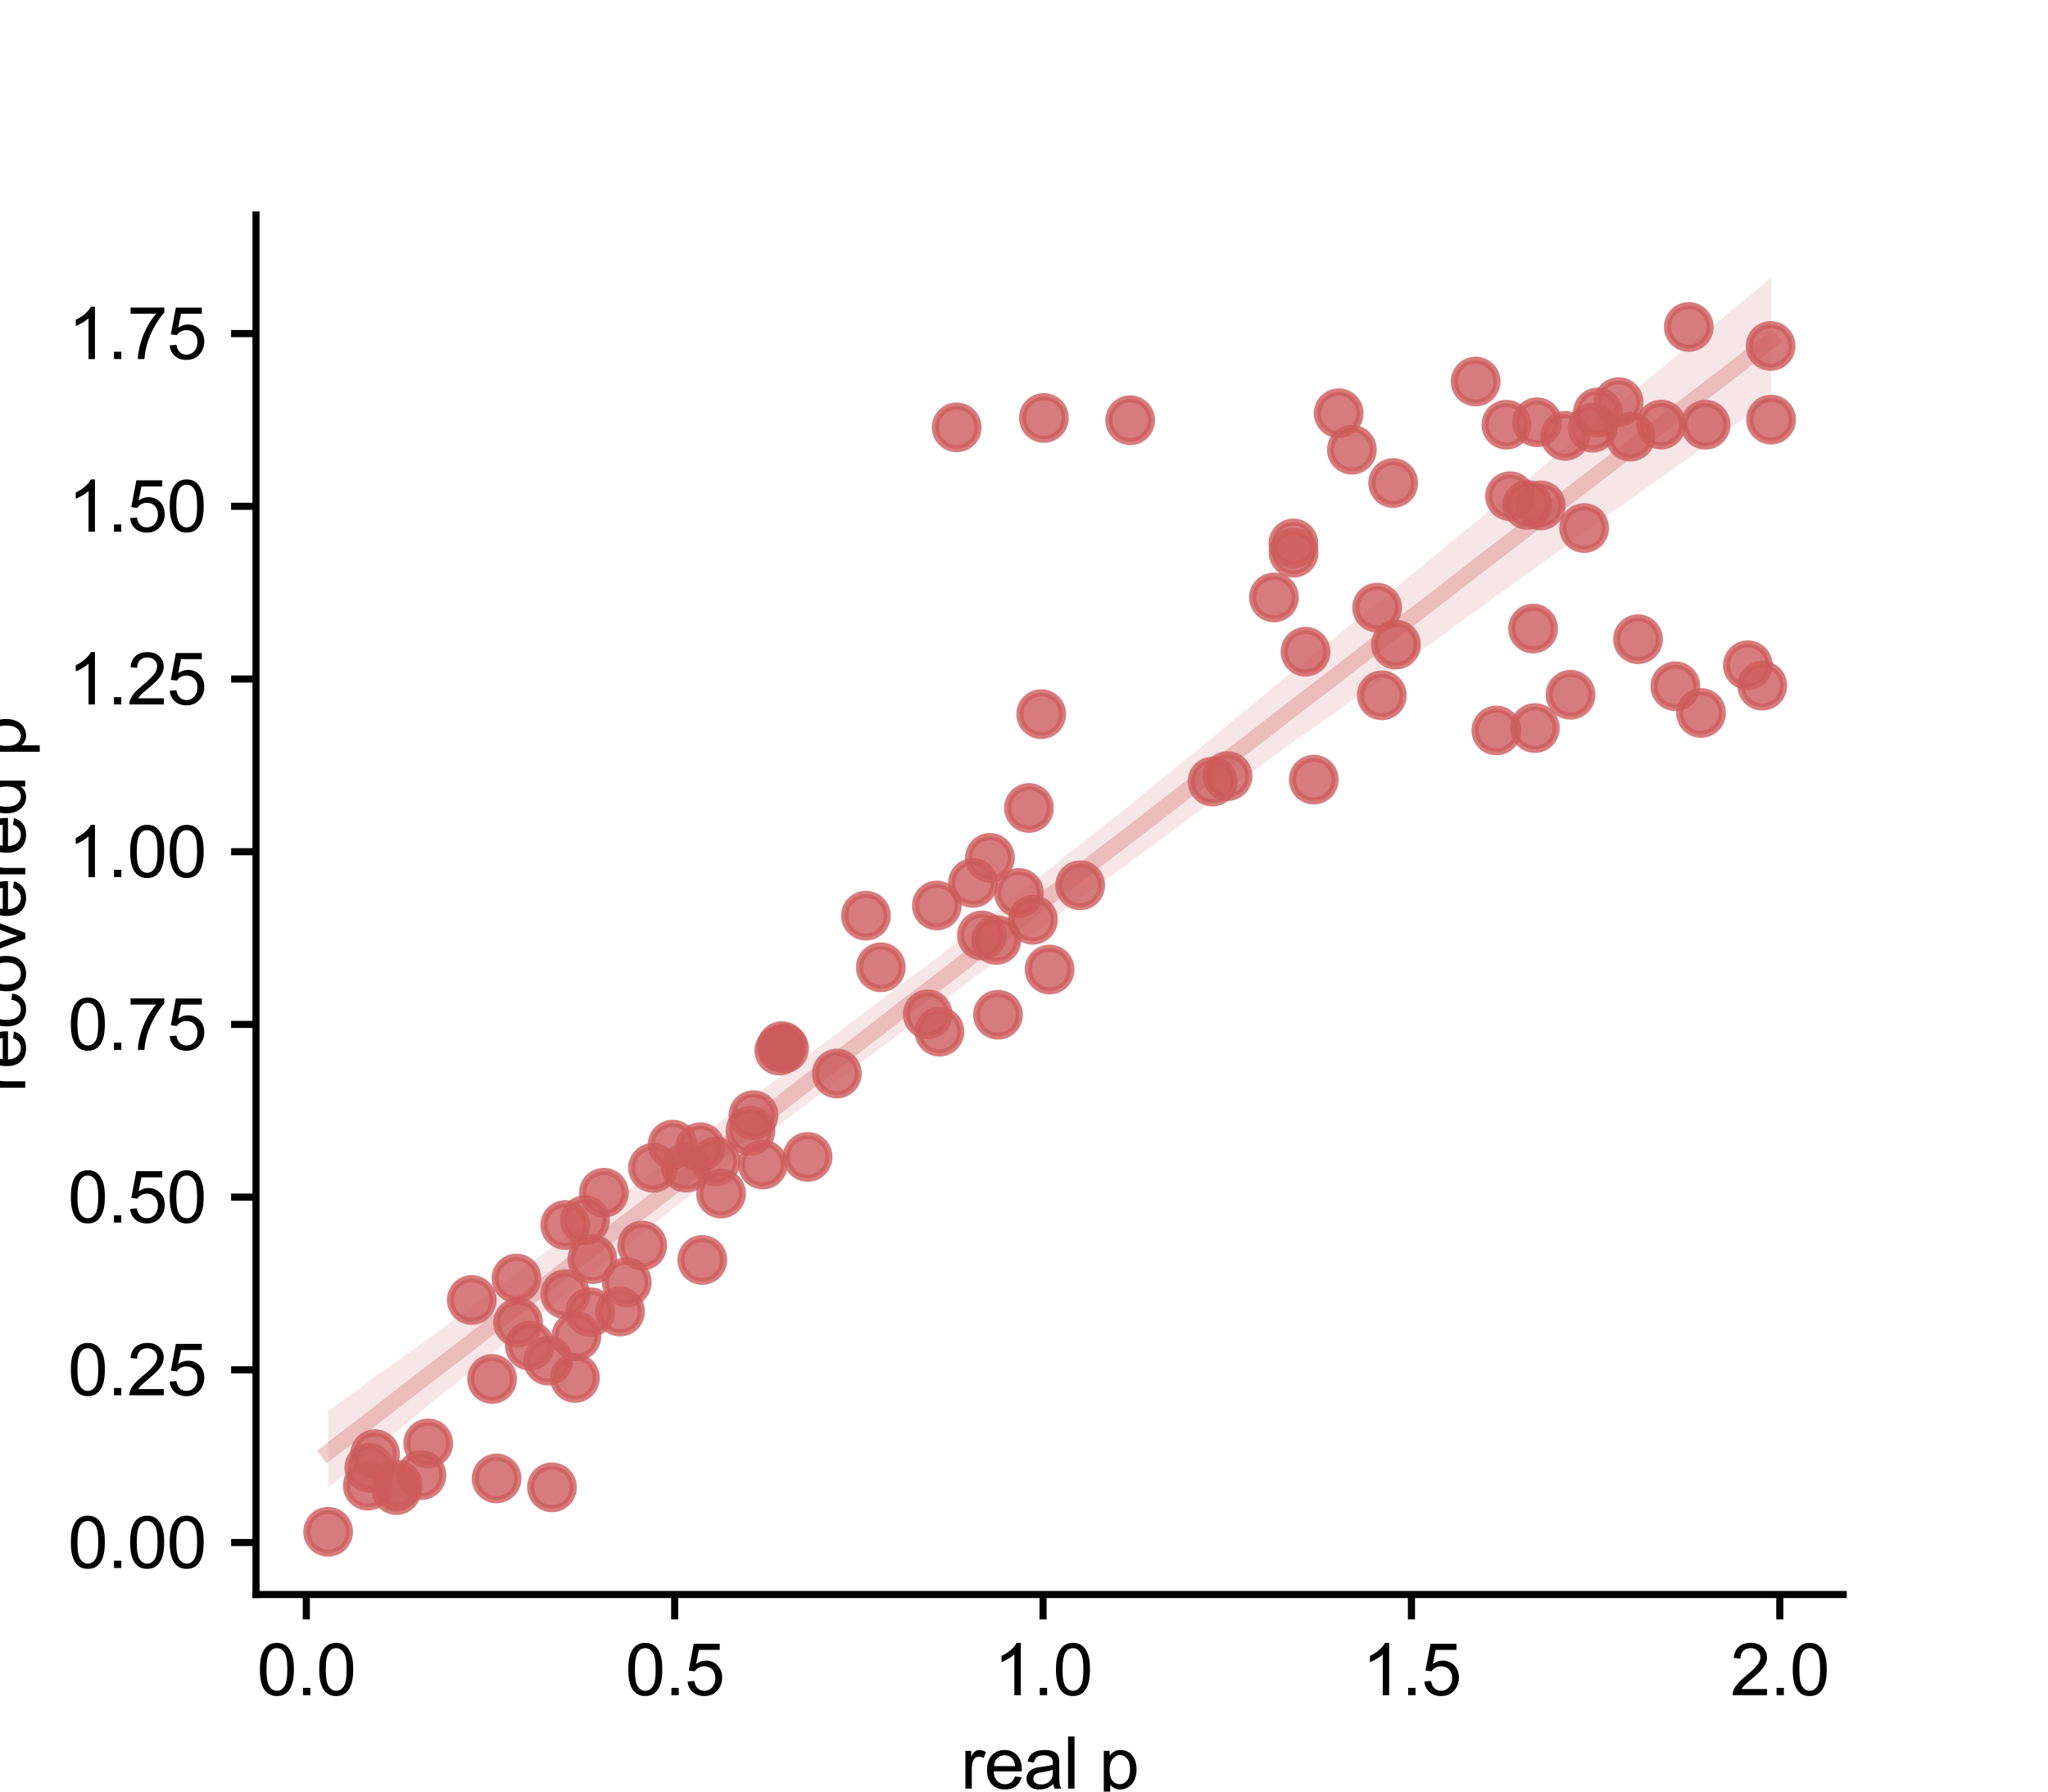 <?xml version="1.0" encoding="utf-8" standalone="no"?>
<!DOCTYPE svg PUBLIC "-//W3C//DTD SVG 1.1//EN"
  "http://www.w3.org/Graphics/SVG/1.1/DTD/svg11.dtd">
<svg xmlns:xlink="http://www.w3.org/1999/xlink" width="288pt" height="252pt" viewBox="0 0 288 252" xmlns="http://www.w3.org/2000/svg" version="1.1">
 <defs>
  <style type="text/css">*{stroke-linejoin: round; stroke-linecap: butt}</style>
 </defs>
 <g id="figure_1">
  <g id="patch_1">
   <path d="M 0 252 
L 288 252 
L 288 0 
L 0 0 
L 0 252 
z
" style="fill: none"/>
  </g>
  <g id="axes_1">
   <g id="patch_2">
    <path d="M 36 224.28 
L 259.2 224.28 
L 259.2 30.24 
L 36 30.24 
L 36 224.28 
z
" style="fill: none"/>
   </g>
   <g id="PathCollection_1">
    <defs>
     <path id="m243c5e4eb6" d="M 0 3 
C 0.796 3 1.559 2.684 2.121 2.121 
C 2.684 1.559 3 0.796 3 0 
C 3 -0.796 2.684 -1.559 2.121 -2.121 
C 1.559 -2.684 0.796 -3 0 -3 
C -0.796 -3 -1.559 -2.684 -2.121 -2.121 
C -2.684 -1.559 -3 -0.796 -3 0 
C -3 0.796 -2.684 1.559 -2.121 2.121 
C -1.559 2.684 -0.796 3 0 3 
z
" style="stroke: #cd5c5c; stroke-opacity: 0.8"/>
    </defs>
    <g clip-path="url(#p455777a39a)">
     <use xlink:href="#m243c5e4eb6" x="96.452" y="164.232" style="fill: #cd5c5c; fill-opacity: 0.8; stroke: #cd5c5c; stroke-opacity: 0.8"/>
     <use xlink:href="#m243c5e4eb6" x="51.719" y="208.968" style="fill: #cd5c5c; fill-opacity: 0.8; stroke: #cd5c5c; stroke-opacity: 0.8"/>
     <use xlink:href="#m243c5e4eb6" x="94.587" y="161.003" style="fill: #cd5c5c; fill-opacity: 0.8; stroke: #cd5c5c; stroke-opacity: 0.8"/>
     <use xlink:href="#m243c5e4eb6" x="100.617" y="163.367" style="fill: #cd5c5c; fill-opacity: 0.8; stroke: #cd5c5c; stroke-opacity: 0.8"/>
     <use xlink:href="#m243c5e4eb6" x="224.696" y="58.012" style="fill: #cd5c5c; fill-opacity: 0.8; stroke: #cd5c5c; stroke-opacity: 0.8"/>
     <use xlink:href="#m243c5e4eb6" x="235.594" y="96.525" style="fill: #cd5c5c; fill-opacity: 0.8; stroke: #cd5c5c; stroke-opacity: 0.8"/>
     <use xlink:href="#m243c5e4eb6" x="113.574" y="162.733" style="fill: #cd5c5c; fill-opacity: 0.8; stroke: #cd5c5c; stroke-opacity: 0.8"/>
     <use xlink:href="#m243c5e4eb6" x="59.258" y="207.487" style="fill: #cd5c5c; fill-opacity: 0.8; stroke: #cd5c5c; stroke-opacity: 0.8"/>
     <use xlink:href="#m243c5e4eb6" x="181.886" y="76.442" style="fill: #cd5c5c; fill-opacity: 0.8; stroke: #cd5c5c; stroke-opacity: 0.8"/>
     <use xlink:href="#m243c5e4eb6" x="134.533" y="60.109" style="fill: #cd5c5c; fill-opacity: 0.8; stroke: #cd5c5c; stroke-opacity: 0.8"/>
     <use xlink:href="#m243c5e4eb6" x="109.586" y="147.773" style="fill: #cd5c5c; fill-opacity: 0.8; stroke: #cd5c5c; stroke-opacity: 0.8"/>
     <use xlink:href="#m243c5e4eb6" x="83.296" y="177.106" style="fill: #cd5c5c; fill-opacity: 0.8; stroke: #cd5c5c; stroke-opacity: 0.8"/>
     <use xlink:href="#m243c5e4eb6" x="74.505" y="189.284" style="fill: #cd5c5c; fill-opacity: 0.8; stroke: #cd5c5c; stroke-opacity: 0.8"/>
     <use xlink:href="#m243c5e4eb6" x="79.497" y="172.306" style="fill: #cd5c5c; fill-opacity: 0.8; stroke: #cd5c5c; stroke-opacity: 0.8"/>
     <use xlink:href="#m243c5e4eb6" x="77.62" y="209.205" style="fill: #cd5c5c; fill-opacity: 0.8; stroke: #cd5c5c; stroke-opacity: 0.8"/>
     <use xlink:href="#m243c5e4eb6" x="146.794" y="58.787" style="fill: #cd5c5c; fill-opacity: 0.8; stroke: #cd5c5c; stroke-opacity: 0.8"/>
     <use xlink:href="#m243c5e4eb6" x="82.263" y="171.619" style="fill: #cd5c5c; fill-opacity: 0.8; stroke: #cd5c5c; stroke-opacity: 0.8"/>
     <use xlink:href="#m243c5e4eb6" x="170.516" y="109.922" style="fill: #cd5c5c; fill-opacity: 0.8; stroke: #cd5c5c; stroke-opacity: 0.8"/>
     <use xlink:href="#m243c5e4eb6" x="144.699" y="113.648" style="fill: #cd5c5c; fill-opacity: 0.8; stroke: #cd5c5c; stroke-opacity: 0.8"/>
     <use xlink:href="#m243c5e4eb6" x="146.421" y="100.449" style="fill: #cd5c5c; fill-opacity: 0.8; stroke: #cd5c5c; stroke-opacity: 0.8"/>
     <use xlink:href="#m243c5e4eb6" x="55.906" y="208.853" style="fill: #cd5c5c; fill-opacity: 0.8; stroke: #cd5c5c; stroke-opacity: 0.8"/>
     <use xlink:href="#m243c5e4eb6" x="52.741" y="204.536" style="fill: #cd5c5c; fill-opacity: 0.8; stroke: #cd5c5c; stroke-opacity: 0.8"/>
     <use xlink:href="#m243c5e4eb6" x="132.11" y="145.107" style="fill: #cd5c5c; fill-opacity: 0.8; stroke: #cd5c5c; stroke-opacity: 0.8"/>
     <use xlink:href="#m243c5e4eb6" x="140.115" y="132.211" style="fill: #cd5c5c; fill-opacity: 0.8; stroke: #cd5c5c; stroke-opacity: 0.8"/>
     <use xlink:href="#m243c5e4eb6" x="123.862" y="136.056" style="fill: #cd5c5c; fill-opacity: 0.8; stroke: #cd5c5c; stroke-opacity: 0.8"/>
     <use xlink:href="#m243c5e4eb6" x="181.91" y="77.741" style="fill: #cd5c5c; fill-opacity: 0.8; stroke: #cd5c5c; stroke-opacity: 0.8"/>
     <use xlink:href="#m243c5e4eb6" x="248.998" y="48.664" style="fill: #cd5c5c; fill-opacity: 0.8; stroke: #cd5c5c; stroke-opacity: 0.8"/>
     <use xlink:href="#m243c5e4eb6" x="172.623" y="109.159" style="fill: #cd5c5c; fill-opacity: 0.8; stroke: #cd5c5c; stroke-opacity: 0.8"/>
     <use xlink:href="#m243c5e4eb6" x="233.6" y="59.716" style="fill: #cd5c5c; fill-opacity: 0.8; stroke: #cd5c5c; stroke-opacity: 0.8"/>
     <use xlink:href="#m243c5e4eb6" x="80.85" y="193.821" style="fill: #cd5c5c; fill-opacity: 0.8; stroke: #cd5c5c; stroke-opacity: 0.8"/>
     <use xlink:href="#m243c5e4eb6" x="216.663" y="71.093" style="fill: #cd5c5c; fill-opacity: 0.8; stroke: #cd5c5c; stroke-opacity: 0.8"/>
     <use xlink:href="#m243c5e4eb6" x="140.341" y="142.73" style="fill: #cd5c5c; fill-opacity: 0.8; stroke: #cd5c5c; stroke-opacity: 0.8"/>
     <use xlink:href="#m243c5e4eb6" x="211.837" y="59.738" style="fill: #cd5c5c; fill-opacity: 0.8; stroke: #cd5c5c; stroke-opacity: 0.8"/>
     <use xlink:href="#m243c5e4eb6" x="105.531" y="159.05" style="fill: #cd5c5c; fill-opacity: 0.8; stroke: #cd5c5c; stroke-opacity: 0.8"/>
     <use xlink:href="#m243c5e4eb6" x="179.145" y="84.035" style="fill: #cd5c5c; fill-opacity: 0.8; stroke: #cd5c5c; stroke-opacity: 0.8"/>
     <use xlink:href="#m243c5e4eb6" x="88.146" y="180.358" style="fill: #cd5c5c; fill-opacity: 0.8; stroke: #cd5c5c; stroke-opacity: 0.8"/>
     <use xlink:href="#m243c5e4eb6" x="158.931" y="59.11" style="fill: #cd5c5c; fill-opacity: 0.8; stroke: #cd5c5c; stroke-opacity: 0.8"/>
     <use xlink:href="#m243c5e4eb6" x="222.771" y="74.275" style="fill: #cd5c5c; fill-opacity: 0.8; stroke: #cd5c5c; stroke-opacity: 0.8"/>
     <use xlink:href="#m243c5e4eb6" x="196.307" y="90.666" style="fill: #cd5c5c; fill-opacity: 0.8; stroke: #cd5c5c; stroke-opacity: 0.8"/>
     <use xlink:href="#m243c5e4eb6" x="145.251" y="129.374" style="fill: #cd5c5c; fill-opacity: 0.8; stroke: #cd5c5c; stroke-opacity: 0.8"/>
     <use xlink:href="#m243c5e4eb6" x="188.254" y="58.13" style="fill: #cd5c5c; fill-opacity: 0.8; stroke: #cd5c5c; stroke-opacity: 0.8"/>
     <use xlink:href="#m243c5e4eb6" x="107.275" y="163.802" style="fill: #cd5c5c; fill-opacity: 0.8; stroke: #cd5c5c; stroke-opacity: 0.8"/>
     <use xlink:href="#m243c5e4eb6" x="101.402" y="167.887" style="fill: #cd5c5c; fill-opacity: 0.8; stroke: #cd5c5c; stroke-opacity: 0.8"/>
     <use xlink:href="#m243c5e4eb6" x="98.76" y="177.221" style="fill: #cd5c5c; fill-opacity: 0.8; stroke: #cd5c5c; stroke-opacity: 0.8"/>
     <use xlink:href="#m243c5e4eb6" x="230.347" y="89.91" style="fill: #cd5c5c; fill-opacity: 0.8; stroke: #cd5c5c; stroke-opacity: 0.8"/>
     <use xlink:href="#m243c5e4eb6" x="215.846" y="102.404" style="fill: #cd5c5c; fill-opacity: 0.8; stroke: #cd5c5c; stroke-opacity: 0.8"/>
     <use xlink:href="#m243c5e4eb6" x="237.481" y="45.991" style="fill: #cd5c5c; fill-opacity: 0.8; stroke: #cd5c5c; stroke-opacity: 0.8"/>
     <use xlink:href="#m243c5e4eb6" x="220.105" y="61.308" style="fill: #cd5c5c; fill-opacity: 0.8; stroke: #cd5c5c; stroke-opacity: 0.8"/>
     <use xlink:href="#m243c5e4eb6" x="223.952" y="60.161" style="fill: #cd5c5c; fill-opacity: 0.8; stroke: #cd5c5c; stroke-opacity: 0.8"/>
     <use xlink:href="#m243c5e4eb6" x="55.748" y="209.595" style="fill: #cd5c5c; fill-opacity: 0.8; stroke: #cd5c5c; stroke-opacity: 0.8"/>
     <use xlink:href="#m243c5e4eb6" x="247.819" y="96.442" style="fill: #cd5c5c; fill-opacity: 0.8; stroke: #cd5c5c; stroke-opacity: 0.8"/>
     <use xlink:href="#m243c5e4eb6" x="210.43" y="102.745" style="fill: #cd5c5c; fill-opacity: 0.8; stroke: #cd5c5c; stroke-opacity: 0.8"/>
     <use xlink:href="#m243c5e4eb6" x="110.264" y="147.453" style="fill: #cd5c5c; fill-opacity: 0.8; stroke: #cd5c5c; stroke-opacity: 0.8"/>
     <use xlink:href="#m243c5e4eb6" x="66.345" y="182.854" style="fill: #cd5c5c; fill-opacity: 0.8; stroke: #cd5c5c; stroke-opacity: 0.8"/>
     <use xlink:href="#m243c5e4eb6" x="121.768" y="128.794" style="fill: #cd5c5c; fill-opacity: 0.8; stroke: #cd5c5c; stroke-opacity: 0.8"/>
     <use xlink:href="#m243c5e4eb6" x="84.925" y="167.767" style="fill: #cd5c5c; fill-opacity: 0.8; stroke: #cd5c5c; stroke-opacity: 0.8"/>
     <use xlink:href="#m243c5e4eb6" x="72.856" y="186.016" style="fill: #cd5c5c; fill-opacity: 0.8; stroke: #cd5c5c; stroke-opacity: 0.8"/>
     <use xlink:href="#m243c5e4eb6" x="138.079" y="131.579" style="fill: #cd5c5c; fill-opacity: 0.8; stroke: #cd5c5c; stroke-opacity: 0.8"/>
     <use xlink:href="#m243c5e4eb6" x="220.858" y="97.722" style="fill: #cd5c5c; fill-opacity: 0.8; stroke: #cd5c5c; stroke-opacity: 0.8"/>
     <use xlink:href="#m243c5e4eb6" x="72.629" y="179.832" style="fill: #cd5c5c; fill-opacity: 0.8; stroke: #cd5c5c; stroke-opacity: 0.8"/>
     <use xlink:href="#m243c5e4eb6" x="212.355" y="69.791" style="fill: #cd5c5c; fill-opacity: 0.8; stroke: #cd5c5c; stroke-opacity: 0.8"/>
     <use xlink:href="#m243c5e4eb6" x="195.917" y="67.942" style="fill: #cd5c5c; fill-opacity: 0.8; stroke: #cd5c5c; stroke-opacity: 0.8"/>
     <use xlink:href="#m243c5e4eb6" x="249.055" y="59.025" style="fill: #cd5c5c; fill-opacity: 0.8; stroke: #cd5c5c; stroke-opacity: 0.8"/>
     <use xlink:href="#m243c5e4eb6" x="147.6" y="136.372" style="fill: #cd5c5c; fill-opacity: 0.8; stroke: #cd5c5c; stroke-opacity: 0.8"/>
     <use xlink:href="#m243c5e4eb6" x="239.211" y="100.286" style="fill: #cd5c5c; fill-opacity: 0.8; stroke: #cd5c5c; stroke-opacity: 0.8"/>
     <use xlink:href="#m243c5e4eb6" x="214.774" y="71.013" style="fill: #cd5c5c; fill-opacity: 0.8; stroke: #cd5c5c; stroke-opacity: 0.8"/>
     <use xlink:href="#m243c5e4eb6" x="81.06" y="187.948" style="fill: #cd5c5c; fill-opacity: 0.8; stroke: #cd5c5c; stroke-opacity: 0.8"/>
     <use xlink:href="#m243c5e4eb6" x="194.315" y="97.804" style="fill: #cd5c5c; fill-opacity: 0.8; stroke: #cd5c5c; stroke-opacity: 0.8"/>
     <use xlink:href="#m243c5e4eb6" x="215.592" y="88.412" style="fill: #cd5c5c; fill-opacity: 0.8; stroke: #cd5c5c; stroke-opacity: 0.8"/>
     <use xlink:href="#m243c5e4eb6" x="229.271" y="61.415" style="fill: #cd5c5c; fill-opacity: 0.8; stroke: #cd5c5c; stroke-opacity: 0.8"/>
     <use xlink:href="#m243c5e4eb6" x="245.795" y="93.572" style="fill: #cd5c5c; fill-opacity: 0.8; stroke: #cd5c5c; stroke-opacity: 0.8"/>
     <use xlink:href="#m243c5e4eb6" x="139.206" y="120.662" style="fill: #cd5c5c; fill-opacity: 0.8; stroke: #cd5c5c; stroke-opacity: 0.8"/>
     <use xlink:href="#m243c5e4eb6" x="117.687" y="151" style="fill: #cd5c5c; fill-opacity: 0.8; stroke: #cd5c5c; stroke-opacity: 0.8"/>
     <use xlink:href="#m243c5e4eb6" x="79.493" y="182.038" style="fill: #cd5c5c; fill-opacity: 0.8; stroke: #cd5c5c; stroke-opacity: 0.8"/>
     <use xlink:href="#m243c5e4eb6" x="69.197" y="193.959" style="fill: #cd5c5c; fill-opacity: 0.8; stroke: #cd5c5c; stroke-opacity: 0.8"/>
     <use xlink:href="#m243c5e4eb6" x="130.46" y="142.673" style="fill: #cd5c5c; fill-opacity: 0.8; stroke: #cd5c5c; stroke-opacity: 0.8"/>
     <use xlink:href="#m243c5e4eb6" x="239.842" y="59.738" style="fill: #cd5c5c; fill-opacity: 0.8; stroke: #cd5c5c; stroke-opacity: 0.8"/>
     <use xlink:href="#m243c5e4eb6" x="77.098" y="191.384" style="fill: #cd5c5c; fill-opacity: 0.8; stroke: #cd5c5c; stroke-opacity: 0.8"/>
     <use xlink:href="#m243c5e4eb6" x="216.152" y="59.394" style="fill: #cd5c5c; fill-opacity: 0.8; stroke: #cd5c5c; stroke-opacity: 0.8"/>
     <use xlink:href="#m243c5e4eb6" x="105.959" y="156.861" style="fill: #cd5c5c; fill-opacity: 0.8; stroke: #cd5c5c; stroke-opacity: 0.8"/>
     <use xlink:href="#m243c5e4eb6" x="131.739" y="127.366" style="fill: #cd5c5c; fill-opacity: 0.8; stroke: #cd5c5c; stroke-opacity: 0.8"/>
     <use xlink:href="#m243c5e4eb6" x="46.145" y="215.46" style="fill: #cd5c5c; fill-opacity: 0.8; stroke: #cd5c5c; stroke-opacity: 0.8"/>
     <use xlink:href="#m243c5e4eb6" x="183.591" y="91.67" style="fill: #cd5c5c; fill-opacity: 0.8; stroke: #cd5c5c; stroke-opacity: 0.8"/>
     <use xlink:href="#m243c5e4eb6" x="87.191" y="184.48" style="fill: #cd5c5c; fill-opacity: 0.8; stroke: #cd5c5c; stroke-opacity: 0.8"/>
     <use xlink:href="#m243c5e4eb6" x="109.955" y="147.137" style="fill: #cd5c5c; fill-opacity: 0.8; stroke: #cd5c5c; stroke-opacity: 0.8"/>
     <use xlink:href="#m243c5e4eb6" x="90.31" y="175.197" style="fill: #cd5c5c; fill-opacity: 0.8; stroke: #cd5c5c; stroke-opacity: 0.8"/>
     <use xlink:href="#m243c5e4eb6" x="69.832" y="207.955" style="fill: #cd5c5c; fill-opacity: 0.8; stroke: #cd5c5c; stroke-opacity: 0.8"/>
     <use xlink:href="#m243c5e4eb6" x="60.218" y="203.023" style="fill: #cd5c5c; fill-opacity: 0.8; stroke: #cd5c5c; stroke-opacity: 0.8"/>
     <use xlink:href="#m243c5e4eb6" x="51.932" y="206.459" style="fill: #cd5c5c; fill-opacity: 0.8; stroke: #cd5c5c; stroke-opacity: 0.8"/>
     <use xlink:href="#m243c5e4eb6" x="136.819" y="124.192" style="fill: #cd5c5c; fill-opacity: 0.8; stroke: #cd5c5c; stroke-opacity: 0.8"/>
     <use xlink:href="#m243c5e4eb6" x="83.001" y="184.558" style="fill: #cd5c5c; fill-opacity: 0.8; stroke: #cd5c5c; stroke-opacity: 0.8"/>
     <use xlink:href="#m243c5e4eb6" x="193.656" y="85.471" style="fill: #cd5c5c; fill-opacity: 0.8; stroke: #cd5c5c; stroke-opacity: 0.8"/>
     <use xlink:href="#m243c5e4eb6" x="184.751" y="109.659" style="fill: #cd5c5c; fill-opacity: 0.8; stroke: #cd5c5c; stroke-opacity: 0.8"/>
     <use xlink:href="#m243c5e4eb6" x="151.905" y="124.522" style="fill: #cd5c5c; fill-opacity: 0.8; stroke: #cd5c5c; stroke-opacity: 0.8"/>
     <use xlink:href="#m243c5e4eb6" x="98.482" y="161.364" style="fill: #cd5c5c; fill-opacity: 0.8; stroke: #cd5c5c; stroke-opacity: 0.8"/>
     <use xlink:href="#m243c5e4eb6" x="227.619" y="56.557" style="fill: #cd5c5c; fill-opacity: 0.8; stroke: #cd5c5c; stroke-opacity: 0.8"/>
     <use xlink:href="#m243c5e4eb6" x="207.508" y="53.666" style="fill: #cd5c5c; fill-opacity: 0.8; stroke: #cd5c5c; stroke-opacity: 0.8"/>
     <use xlink:href="#m243c5e4eb6" x="190.109" y="63.262" style="fill: #cd5c5c; fill-opacity: 0.8; stroke: #cd5c5c; stroke-opacity: 0.8"/>
     <use xlink:href="#m243c5e4eb6" x="143.283" y="125.59" style="fill: #cd5c5c; fill-opacity: 0.8; stroke: #cd5c5c; stroke-opacity: 0.8"/>
     <use xlink:href="#m243c5e4eb6" x="91.83" y="164.257" style="fill: #cd5c5c; fill-opacity: 0.8; stroke: #cd5c5c; stroke-opacity: 0.8"/>
    </g>
   </g>
   <g id="line2d_1">
    <path d="M 46.145 204.255 
L 48.195 202.675 
L 50.245 201.095 
L 52.294 199.515 
L 54.344 197.936 
L 56.393 196.356 
L 58.443 194.776 
L 60.493 193.196 
L 62.542 191.616 
L 64.592 190.037 
L 66.641 188.457 
L 68.691 186.877 
L 70.74 185.297 
L 72.79 183.717 
L 74.84 182.137 
L 76.889 180.558 
L 78.939 178.978 
L 80.988 177.398 
L 83.038 175.818 
L 85.088 174.238 
L 87.137 172.659 
L 89.187 171.079 
L 91.236 169.499 
L 93.286 167.919 
L 95.336 166.339 
L 97.385 164.76 
L 99.435 163.18 
L 101.484 161.6 
L 103.534 160.02 
L 105.583 158.44 
L 107.633 156.86 
L 109.683 155.281 
L 111.732 153.701 
L 113.782 152.121 
L 115.831 150.541 
L 117.881 148.961 
L 119.931 147.382 
L 121.98 145.802 
L 124.03 144.222 
L 126.079 142.642 
L 128.129 141.062 
L 130.179 139.482 
L 132.228 137.903 
L 134.278 136.323 
L 136.327 134.743 
L 138.377 133.163 
L 140.426 131.583 
L 142.476 130.004 
L 144.526 128.424 
L 146.575 126.844 
L 148.625 125.264 
L 150.674 123.684 
L 152.724 122.104 
L 154.774 120.525 
L 156.823 118.945 
L 158.873 117.365 
L 160.922 115.785 
L 162.972 114.205 
L 165.021 112.626 
L 167.071 111.046 
L 169.121 109.466 
L 171.17 107.886 
L 173.22 106.306 
L 175.269 104.726 
L 177.319 103.147 
L 179.369 101.567 
L 181.418 99.987 
L 183.468 98.407 
L 185.517 96.827 
L 187.567 95.248 
L 189.617 93.668 
L 191.666 92.088 
L 193.716 90.508 
L 195.765 88.928 
L 197.815 87.349 
L 199.864 85.769 
L 201.914 84.189 
L 203.964 82.609 
L 206.013 81.029 
L 208.063 79.449 
L 210.112 77.87 
L 212.162 76.29 
L 214.212 74.71 
L 216.261 73.13 
L 218.311 71.55 
L 220.36 69.971 
L 222.41 68.391 
L 224.46 66.811 
L 226.509 65.231 
L 228.559 63.651 
L 230.608 62.071 
L 232.658 60.492 
L 234.707 58.912 
L 236.757 57.332 
L 238.807 55.752 
L 240.856 54.172 
L 242.906 52.593 
L 244.955 51.013 
L 247.005 49.433 
L 249.055 47.853 
" clip-path="url(#p455777a39a)" style="fill: none; stroke: #cd5c5c; stroke-opacity: 0.3; stroke-width: 2.25; stroke-linecap: square"/>
   </g>
   <g id="PolyCollection_1">
    <path d="M 46.145 198.429 
L 46.145 209.265 
L 48.195 207.583 
L 50.245 205.9 
L 52.294 204.216 
L 54.344 202.535 
L 56.393 200.852 
L 58.443 199.169 
L 60.493 197.483 
L 62.542 195.814 
L 64.592 194.169 
L 66.641 192.517 
L 68.691 190.86 
L 70.74 189.236 
L 72.79 187.565 
L 74.84 185.915 
L 76.889 184.267 
L 78.939 182.552 
L 80.988 180.905 
L 83.038 179.207 
L 85.088 177.578 
L 87.137 175.968 
L 89.187 174.358 
L 91.236 172.744 
L 93.286 171.12 
L 95.336 169.46 
L 97.385 167.897 
L 99.435 166.257 
L 101.484 164.705 
L 103.534 163.02 
L 105.583 161.482 
L 107.633 159.842 
L 109.683 158.188 
L 111.732 156.622 
L 113.782 155.046 
L 115.831 153.498 
L 117.881 151.942 
L 119.931 150.359 
L 121.98 148.81 
L 124.03 147.258 
L 126.079 145.709 
L 128.129 144.159 
L 130.179 142.61 
L 132.228 141.061 
L 134.278 139.547 
L 136.327 138.023 
L 138.377 136.463 
L 140.426 134.958 
L 142.476 133.432 
L 144.526 131.881 
L 146.575 130.367 
L 148.625 128.835 
L 150.674 127.309 
L 152.724 125.827 
L 154.774 124.289 
L 156.823 122.8 
L 158.873 121.288 
L 160.922 119.775 
L 162.972 118.262 
L 165.021 116.748 
L 167.071 115.234 
L 169.121 113.687 
L 171.17 112.208 
L 173.22 110.671 
L 175.269 109.182 
L 177.319 107.7 
L 179.369 106.169 
L 181.418 104.666 
L 183.468 103.272 
L 185.517 101.845 
L 187.567 100.342 
L 189.617 98.856 
L 191.666 97.456 
L 193.716 96.008 
L 195.765 94.504 
L 197.815 93.041 
L 199.864 91.542 
L 201.914 90.043 
L 203.964 88.543 
L 206.013 87.042 
L 208.063 85.543 
L 210.112 84.06 
L 212.162 82.606 
L 214.212 81.121 
L 216.261 79.64 
L 218.311 78.17 
L 220.36 76.65 
L 222.41 75.113 
L 224.46 73.577 
L 226.509 72.145 
L 228.559 70.717 
L 230.608 69.271 
L 232.658 67.838 
L 234.707 66.404 
L 236.757 64.926 
L 238.807 63.442 
L 240.856 61.958 
L 242.906 60.474 
L 244.955 59.017 
L 247.005 57.58 
L 249.055 56.13 
L 249.055 39.06 
L 249.055 39.06 
L 247.005 40.753 
L 244.955 42.448 
L 242.906 44.142 
L 240.856 45.837 
L 238.807 47.532 
L 236.757 49.226 
L 234.707 50.921 
L 232.658 52.616 
L 230.608 54.309 
L 228.559 56.004 
L 226.509 57.698 
L 224.46 59.372 
L 222.41 61.06 
L 220.36 62.742 
L 218.311 64.418 
L 216.261 66.159 
L 214.212 67.862 
L 212.162 69.563 
L 210.112 71.264 
L 208.063 72.964 
L 206.013 74.65 
L 203.964 76.337 
L 201.914 78.022 
L 199.864 79.701 
L 197.815 81.396 
L 195.765 83.114 
L 193.716 84.779 
L 191.666 86.432 
L 189.617 88.094 
L 187.567 89.772 
L 185.517 91.387 
L 183.468 93.04 
L 181.418 94.727 
L 179.369 96.418 
L 177.319 98.111 
L 175.269 99.804 
L 173.22 101.474 
L 171.17 103.184 
L 169.121 104.886 
L 167.071 106.557 
L 165.021 108.234 
L 162.972 109.832 
L 160.922 111.538 
L 158.873 113.257 
L 156.823 114.896 
L 154.774 116.531 
L 152.724 118.111 
L 150.674 119.692 
L 148.625 121.382 
L 146.575 123.04 
L 144.526 124.686 
L 142.476 126.321 
L 140.426 127.869 
L 138.377 129.475 
L 136.327 131.165 
L 134.278 132.76 
L 132.228 134.334 
L 130.179 135.907 
L 128.129 137.424 
L 126.079 138.959 
L 124.03 140.517 
L 121.98 142.075 
L 119.931 143.633 
L 117.881 145.192 
L 115.831 146.753 
L 113.782 148.311 
L 111.732 149.872 
L 109.683 151.432 
L 107.633 152.99 
L 105.583 154.523 
L 103.534 156.07 
L 101.484 157.619 
L 99.435 159.159 
L 97.385 160.673 
L 95.336 162.184 
L 93.286 163.762 
L 91.236 165.285 
L 89.187 166.807 
L 87.137 168.325 
L 85.088 169.913 
L 83.038 171.464 
L 80.988 172.892 
L 78.939 174.404 
L 76.889 175.925 
L 74.84 177.464 
L 72.79 179.019 
L 70.74 180.512 
L 68.691 182.055 
L 66.641 183.536 
L 64.592 185.049 
L 62.542 186.594 
L 60.493 188.084 
L 58.443 189.602 
L 56.393 191.049 
L 54.344 192.499 
L 52.294 193.953 
L 50.245 195.51 
L 48.195 196.962 
L 46.145 198.429 
z
" clip-path="url(#p455777a39a)" style="fill: #cd5c5c; fill-opacity: 0.15"/>
   </g>
   <g id="matplotlib.axis_1">
    <g id="xtick_1">
     <g id="line2d_2">
      <defs>
       <path id="m5bf78ee72e" d="M 0 0 
L 0 3.5 
" style="stroke: #000000"/>
      </defs>
      <g>
       <use xlink:href="#m5bf78ee72e" x="43.074" y="224.28" style="stroke: #000000"/>
      </g>
     </g>
     <g id="text_1">
      <!-- 0.0 -->
      <g transform="translate(36.124 238.438) scale(0.1 -0.1)">
       <defs>
        <path id="ArialMT-30" d="M 266 2259 
Q 266 3072 433 3567 
Q 600 4063 929 4331 
Q 1259 4600 1759 4600 
Q 2128 4600 2406 4451 
Q 2684 4303 2865 4023 
Q 3047 3744 3150 3342 
Q 3253 2941 3253 2259 
Q 3253 1453 3087 958 
Q 2922 463 2592 192 
Q 2263 -78 1759 -78 
Q 1097 -78 719 397 
Q 266 969 266 2259 
z
M 844 2259 
Q 844 1131 1108 757 
Q 1372 384 1759 384 
Q 2147 384 2411 759 
Q 2675 1134 2675 2259 
Q 2675 3391 2411 3762 
Q 2147 4134 1753 4134 
Q 1366 4134 1134 3806 
Q 844 3388 844 2259 
z
" transform="scale(0.016)"/>
        <path id="ArialMT-2e" d="M 581 0 
L 581 641 
L 1222 641 
L 1222 0 
L 581 0 
z
" transform="scale(0.016)"/>
       </defs>
       <use xlink:href="#ArialMT-30"/>
       <use xlink:href="#ArialMT-2e" x="55.615"/>
       <use xlink:href="#ArialMT-30" x="83.398"/>
      </g>
     </g>
    </g>
    <g id="xtick_2">
     <g id="line2d_3">
      <g>
       <use xlink:href="#m5bf78ee72e" x="94.878" y="224.28" style="stroke: #000000"/>
      </g>
     </g>
     <g id="text_2">
      <!-- 0.5 -->
      <g transform="translate(87.928 238.438) scale(0.1 -0.1)">
       <defs>
        <path id="ArialMT-35" d="M 266 1200 
L 856 1250 
Q 922 819 1161 601 
Q 1400 384 1738 384 
Q 2144 384 2425 690 
Q 2706 997 2706 1503 
Q 2706 1984 2436 2262 
Q 2166 2541 1728 2541 
Q 1456 2541 1237 2417 
Q 1019 2294 894 2097 
L 366 2166 
L 809 4519 
L 3088 4519 
L 3088 3981 
L 1259 3981 
L 1013 2750 
Q 1425 3038 1878 3038 
Q 2478 3038 2890 2622 
Q 3303 2206 3303 1553 
Q 3303 931 2941 478 
Q 2500 -78 1738 -78 
Q 1113 -78 717 272 
Q 322 622 266 1200 
z
" transform="scale(0.016)"/>
       </defs>
       <use xlink:href="#ArialMT-30"/>
       <use xlink:href="#ArialMT-2e" x="55.615"/>
       <use xlink:href="#ArialMT-35" x="83.398"/>
      </g>
     </g>
    </g>
    <g id="xtick_3">
     <g id="line2d_4">
      <g>
       <use xlink:href="#m5bf78ee72e" x="146.681" y="224.28" style="stroke: #000000"/>
      </g>
     </g>
     <g id="text_3">
      <!-- 1.0 -->
      <g transform="translate(139.731 238.438) scale(0.1 -0.1)">
       <defs>
        <path id="ArialMT-31" d="M 2384 0 
L 1822 0 
L 1822 3584 
Q 1619 3391 1289 3197 
Q 959 3003 697 2906 
L 697 3450 
Q 1169 3672 1522 3987 
Q 1875 4303 2022 4600 
L 2384 4600 
L 2384 0 
z
" transform="scale(0.016)"/>
       </defs>
       <use xlink:href="#ArialMT-31"/>
       <use xlink:href="#ArialMT-2e" x="55.615"/>
       <use xlink:href="#ArialMT-30" x="83.398"/>
      </g>
     </g>
    </g>
    <g id="xtick_4">
     <g id="line2d_5">
      <g>
       <use xlink:href="#m5bf78ee72e" x="198.485" y="224.28" style="stroke: #000000"/>
      </g>
     </g>
     <g id="text_4">
      <!-- 1.5 -->
      <g transform="translate(191.535 238.438) scale(0.1 -0.1)">
       <use xlink:href="#ArialMT-31"/>
       <use xlink:href="#ArialMT-2e" x="55.615"/>
       <use xlink:href="#ArialMT-35" x="83.398"/>
      </g>
     </g>
    </g>
    <g id="xtick_5">
     <g id="line2d_6">
      <g>
       <use xlink:href="#m5bf78ee72e" x="250.288" y="224.28" style="stroke: #000000"/>
      </g>
     </g>
     <g id="text_5">
      <!-- 2.0 -->
      <g transform="translate(243.338 238.438) scale(0.1 -0.1)">
       <defs>
        <path id="ArialMT-32" d="M 3222 541 
L 3222 0 
L 194 0 
Q 188 203 259 391 
Q 375 700 629 1000 
Q 884 1300 1366 1694 
Q 2113 2306 2375 2664 
Q 2638 3022 2638 3341 
Q 2638 3675 2398 3904 
Q 2159 4134 1775 4134 
Q 1369 4134 1125 3890 
Q 881 3647 878 3216 
L 300 3275 
Q 359 3922 746 4261 
Q 1134 4600 1788 4600 
Q 2447 4600 2831 4234 
Q 3216 3869 3216 3328 
Q 3216 3053 3103 2787 
Q 2991 2522 2730 2228 
Q 2469 1934 1863 1422 
Q 1356 997 1212 845 
Q 1069 694 975 541 
L 3222 541 
z
" transform="scale(0.016)"/>
       </defs>
       <use xlink:href="#ArialMT-32"/>
       <use xlink:href="#ArialMT-2e" x="55.615"/>
       <use xlink:href="#ArialMT-30" x="83.398"/>
      </g>
     </g>
    </g>
    <g id="text_6">
     <!-- real p -->
     <g transform="translate(135.094 251.583) scale(0.1 -0.1)">
      <defs>
       <path id="ArialMT-72" d="M 416 0 
L 416 3319 
L 922 3319 
L 922 2816 
Q 1116 3169 1280 3281 
Q 1444 3394 1641 3394 
Q 1925 3394 2219 3213 
L 2025 2691 
Q 1819 2813 1613 2813 
Q 1428 2813 1281 2702 
Q 1134 2591 1072 2394 
Q 978 2094 978 1738 
L 978 0 
L 416 0 
z
" transform="scale(0.016)"/>
       <path id="ArialMT-65" d="M 2694 1069 
L 3275 997 
Q 3138 488 2766 206 
Q 2394 -75 1816 -75 
Q 1088 -75 661 373 
Q 234 822 234 1631 
Q 234 2469 665 2931 
Q 1097 3394 1784 3394 
Q 2450 3394 2872 2941 
Q 3294 2488 3294 1666 
Q 3294 1616 3291 1516 
L 816 1516 
Q 847 969 1125 678 
Q 1403 388 1819 388 
Q 2128 388 2347 550 
Q 2566 713 2694 1069 
z
M 847 1978 
L 2700 1978 
Q 2663 2397 2488 2606 
Q 2219 2931 1791 2931 
Q 1403 2931 1139 2672 
Q 875 2413 847 1978 
z
" transform="scale(0.016)"/>
       <path id="ArialMT-61" d="M 2588 409 
Q 2275 144 1986 34 
Q 1697 -75 1366 -75 
Q 819 -75 525 192 
Q 231 459 231 875 
Q 231 1119 342 1320 
Q 453 1522 633 1644 
Q 813 1766 1038 1828 
Q 1203 1872 1538 1913 
Q 2219 1994 2541 2106 
Q 2544 2222 2544 2253 
Q 2544 2597 2384 2738 
Q 2169 2928 1744 2928 
Q 1347 2928 1158 2789 
Q 969 2650 878 2297 
L 328 2372 
Q 403 2725 575 2942 
Q 747 3159 1072 3276 
Q 1397 3394 1825 3394 
Q 2250 3394 2515 3294 
Q 2781 3194 2906 3042 
Q 3031 2891 3081 2659 
Q 3109 2516 3109 2141 
L 3109 1391 
Q 3109 606 3145 398 
Q 3181 191 3288 0 
L 2700 0 
Q 2613 175 2588 409 
z
M 2541 1666 
Q 2234 1541 1622 1453 
Q 1275 1403 1131 1340 
Q 988 1278 909 1158 
Q 831 1038 831 891 
Q 831 666 1001 516 
Q 1172 366 1500 366 
Q 1825 366 2078 508 
Q 2331 650 2450 897 
Q 2541 1088 2541 1459 
L 2541 1666 
z
" transform="scale(0.016)"/>
       <path id="ArialMT-6c" d="M 409 0 
L 409 4581 
L 972 4581 
L 972 0 
L 409 0 
z
" transform="scale(0.016)"/>
       <path id="ArialMT-20" transform="scale(0.016)"/>
       <path id="ArialMT-70" d="M 422 -1272 
L 422 3319 
L 934 3319 
L 934 2888 
Q 1116 3141 1344 3267 
Q 1572 3394 1897 3394 
Q 2322 3394 2647 3175 
Q 2972 2956 3137 2557 
Q 3303 2159 3303 1684 
Q 3303 1175 3120 767 
Q 2938 359 2589 142 
Q 2241 -75 1856 -75 
Q 1575 -75 1351 44 
Q 1128 163 984 344 
L 984 -1272 
L 422 -1272 
z
M 931 1641 
Q 931 1000 1190 694 
Q 1450 388 1819 388 
Q 2194 388 2461 705 
Q 2728 1022 2728 1688 
Q 2728 2322 2467 2637 
Q 2206 2953 1844 2953 
Q 1484 2953 1207 2617 
Q 931 2281 931 1641 
z
" transform="scale(0.016)"/>
      </defs>
      <use xlink:href="#ArialMT-72"/>
      <use xlink:href="#ArialMT-65" x="33.301"/>
      <use xlink:href="#ArialMT-61" x="88.916"/>
      <use xlink:href="#ArialMT-6c" x="144.531"/>
      <use xlink:href="#ArialMT-20" x="166.748"/>
      <use xlink:href="#ArialMT-70" x="194.531"/>
     </g>
    </g>
   </g>
   <g id="matplotlib.axis_2">
    <g id="ytick_1">
     <g id="line2d_7">
      <defs>
       <path id="md671bd216b" d="M 0 0 
L -3.5 0 
" style="stroke: #000000"/>
      </defs>
      <g>
       <use xlink:href="#md671bd216b" x="36" y="216.97" style="stroke: #000000"/>
      </g>
     </g>
     <g id="text_7">
      <!-- 0.00 -->
      <g transform="translate(9.539 220.549) scale(0.1 -0.1)">
       <use xlink:href="#ArialMT-30"/>
       <use xlink:href="#ArialMT-2e" x="55.615"/>
       <use xlink:href="#ArialMT-30" x="83.398"/>
       <use xlink:href="#ArialMT-30" x="139.014"/>
      </g>
     </g>
    </g>
    <g id="ytick_2">
     <g id="line2d_8">
      <g>
       <use xlink:href="#md671bd216b" x="36" y="192.677" style="stroke: #000000"/>
      </g>
     </g>
     <g id="text_8">
      <!-- 0.25 -->
      <g transform="translate(9.539 196.256) scale(0.1 -0.1)">
       <use xlink:href="#ArialMT-30"/>
       <use xlink:href="#ArialMT-2e" x="55.615"/>
       <use xlink:href="#ArialMT-32" x="83.398"/>
       <use xlink:href="#ArialMT-35" x="139.014"/>
      </g>
     </g>
    </g>
    <g id="ytick_3">
     <g id="line2d_9">
      <g>
       <use xlink:href="#md671bd216b" x="36" y="168.384" style="stroke: #000000"/>
      </g>
     </g>
     <g id="text_9">
      <!-- 0.50 -->
      <g transform="translate(9.539 171.963) scale(0.1 -0.1)">
       <use xlink:href="#ArialMT-30"/>
       <use xlink:href="#ArialMT-2e" x="55.615"/>
       <use xlink:href="#ArialMT-35" x="83.398"/>
       <use xlink:href="#ArialMT-30" x="139.014"/>
      </g>
     </g>
    </g>
    <g id="ytick_4">
     <g id="line2d_10">
      <g>
       <use xlink:href="#md671bd216b" x="36" y="144.092" style="stroke: #000000"/>
      </g>
     </g>
     <g id="text_10">
      <!-- 0.75 -->
      <g transform="translate(9.539 147.671) scale(0.1 -0.1)">
       <defs>
        <path id="ArialMT-37" d="M 303 3981 
L 303 4522 
L 3269 4522 
L 3269 4084 
Q 2831 3619 2401 2847 
Q 1972 2075 1738 1259 
Q 1569 684 1522 0 
L 944 0 
Q 953 541 1156 1306 
Q 1359 2072 1739 2783 
Q 2119 3494 2547 3981 
L 303 3981 
z
" transform="scale(0.016)"/>
       </defs>
       <use xlink:href="#ArialMT-30"/>
       <use xlink:href="#ArialMT-2e" x="55.615"/>
       <use xlink:href="#ArialMT-37" x="83.398"/>
       <use xlink:href="#ArialMT-35" x="139.014"/>
      </g>
     </g>
    </g>
    <g id="ytick_5">
     <g id="line2d_11">
      <g>
       <use xlink:href="#md671bd216b" x="36" y="119.799" style="stroke: #000000"/>
      </g>
     </g>
     <g id="text_11">
      <!-- 1.00 -->
      <g transform="translate(9.539 123.378) scale(0.1 -0.1)">
       <use xlink:href="#ArialMT-31"/>
       <use xlink:href="#ArialMT-2e" x="55.615"/>
       <use xlink:href="#ArialMT-30" x="83.398"/>
       <use xlink:href="#ArialMT-30" x="139.014"/>
      </g>
     </g>
    </g>
    <g id="ytick_6">
     <g id="line2d_12">
      <g>
       <use xlink:href="#md671bd216b" x="36" y="95.507" style="stroke: #000000"/>
      </g>
     </g>
     <g id="text_12">
      <!-- 1.25 -->
      <g transform="translate(9.539 99.085) scale(0.1 -0.1)">
       <use xlink:href="#ArialMT-31"/>
       <use xlink:href="#ArialMT-2e" x="55.615"/>
       <use xlink:href="#ArialMT-32" x="83.398"/>
       <use xlink:href="#ArialMT-35" x="139.014"/>
      </g>
     </g>
    </g>
    <g id="ytick_7">
     <g id="line2d_13">
      <g>
       <use xlink:href="#md671bd216b" x="36" y="71.214" style="stroke: #000000"/>
      </g>
     </g>
     <g id="text_13">
      <!-- 1.50 -->
      <g transform="translate(9.539 74.793) scale(0.1 -0.1)">
       <use xlink:href="#ArialMT-31"/>
       <use xlink:href="#ArialMT-2e" x="55.615"/>
       <use xlink:href="#ArialMT-35" x="83.398"/>
       <use xlink:href="#ArialMT-30" x="139.014"/>
      </g>
     </g>
    </g>
    <g id="ytick_8">
     <g id="line2d_14">
      <g>
       <use xlink:href="#md671bd216b" x="36" y="46.921" style="stroke: #000000"/>
      </g>
     </g>
     <g id="text_14">
      <!-- 1.75 -->
      <g transform="translate(9.539 50.5) scale(0.1 -0.1)">
       <use xlink:href="#ArialMT-31"/>
       <use xlink:href="#ArialMT-2e" x="55.615"/>
       <use xlink:href="#ArialMT-37" x="83.398"/>
       <use xlink:href="#ArialMT-35" x="139.014"/>
      </g>
     </g>
    </g>
    <g id="text_15">
     <!-- recovered p -->
     <g transform="translate(3.552 153.662) rotate(-90) scale(0.1 -0.1)">
      <defs>
       <path id="ArialMT-63" d="M 2588 1216 
L 3141 1144 
Q 3050 572 2676 248 
Q 2303 -75 1759 -75 
Q 1078 -75 664 370 
Q 250 816 250 1647 
Q 250 2184 428 2587 
Q 606 2991 970 3192 
Q 1334 3394 1763 3394 
Q 2303 3394 2647 3120 
Q 2991 2847 3088 2344 
L 2541 2259 
Q 2463 2594 2264 2762 
Q 2066 2931 1784 2931 
Q 1359 2931 1093 2626 
Q 828 2322 828 1663 
Q 828 994 1084 691 
Q 1341 388 1753 388 
Q 2084 388 2306 591 
Q 2528 794 2588 1216 
z
" transform="scale(0.016)"/>
       <path id="ArialMT-6f" d="M 213 1659 
Q 213 2581 725 3025 
Q 1153 3394 1769 3394 
Q 2453 3394 2887 2945 
Q 3322 2497 3322 1706 
Q 3322 1066 3130 698 
Q 2938 331 2570 128 
Q 2203 -75 1769 -75 
Q 1072 -75 642 372 
Q 213 819 213 1659 
z
M 791 1659 
Q 791 1022 1069 705 
Q 1347 388 1769 388 
Q 2188 388 2466 706 
Q 2744 1025 2744 1678 
Q 2744 2294 2464 2611 
Q 2184 2928 1769 2928 
Q 1347 2928 1069 2612 
Q 791 2297 791 1659 
z
" transform="scale(0.016)"/>
       <path id="ArialMT-76" d="M 1344 0 
L 81 3319 
L 675 3319 
L 1388 1331 
Q 1503 1009 1600 663 
Q 1675 925 1809 1294 
L 2547 3319 
L 3125 3319 
L 1869 0 
L 1344 0 
z
" transform="scale(0.016)"/>
       <path id="ArialMT-64" d="M 2575 0 
L 2575 419 
Q 2259 -75 1647 -75 
Q 1250 -75 917 144 
Q 584 363 401 755 
Q 219 1147 219 1656 
Q 219 2153 384 2558 
Q 550 2963 881 3178 
Q 1213 3394 1622 3394 
Q 1922 3394 2156 3267 
Q 2391 3141 2538 2938 
L 2538 4581 
L 3097 4581 
L 3097 0 
L 2575 0 
z
M 797 1656 
Q 797 1019 1065 703 
Q 1334 388 1700 388 
Q 2069 388 2326 689 
Q 2584 991 2584 1609 
Q 2584 2291 2321 2609 
Q 2059 2928 1675 2928 
Q 1300 2928 1048 2622 
Q 797 2316 797 1656 
z
" transform="scale(0.016)"/>
      </defs>
      <use xlink:href="#ArialMT-72"/>
      <use xlink:href="#ArialMT-65" x="33.301"/>
      <use xlink:href="#ArialMT-63" x="88.916"/>
      <use xlink:href="#ArialMT-6f" x="138.916"/>
      <use xlink:href="#ArialMT-76" x="194.531"/>
      <use xlink:href="#ArialMT-65" x="244.531"/>
      <use xlink:href="#ArialMT-72" x="300.146"/>
      <use xlink:href="#ArialMT-65" x="333.447"/>
      <use xlink:href="#ArialMT-64" x="389.062"/>
      <use xlink:href="#ArialMT-20" x="444.678"/>
      <use xlink:href="#ArialMT-70" x="472.461"/>
     </g>
    </g>
   </g>
   <g id="patch_3">
    <path d="M 36 224.28 
L 36 30.24 
" style="fill: none; stroke: #000000; stroke-linejoin: miter; stroke-linecap: square"/>
   </g>
   <g id="patch_4">
    <path d="M 36 224.28 
L 259.2 224.28 
" style="fill: none; stroke: #000000; stroke-linejoin: miter; stroke-linecap: square"/>
   </g>
  </g>
 </g>
 <defs>
  <clipPath id="p455777a39a">
   <rect x="36" y="30.24" width="223.2" height="194.04"/>
  </clipPath>
 </defs>
</svg>
